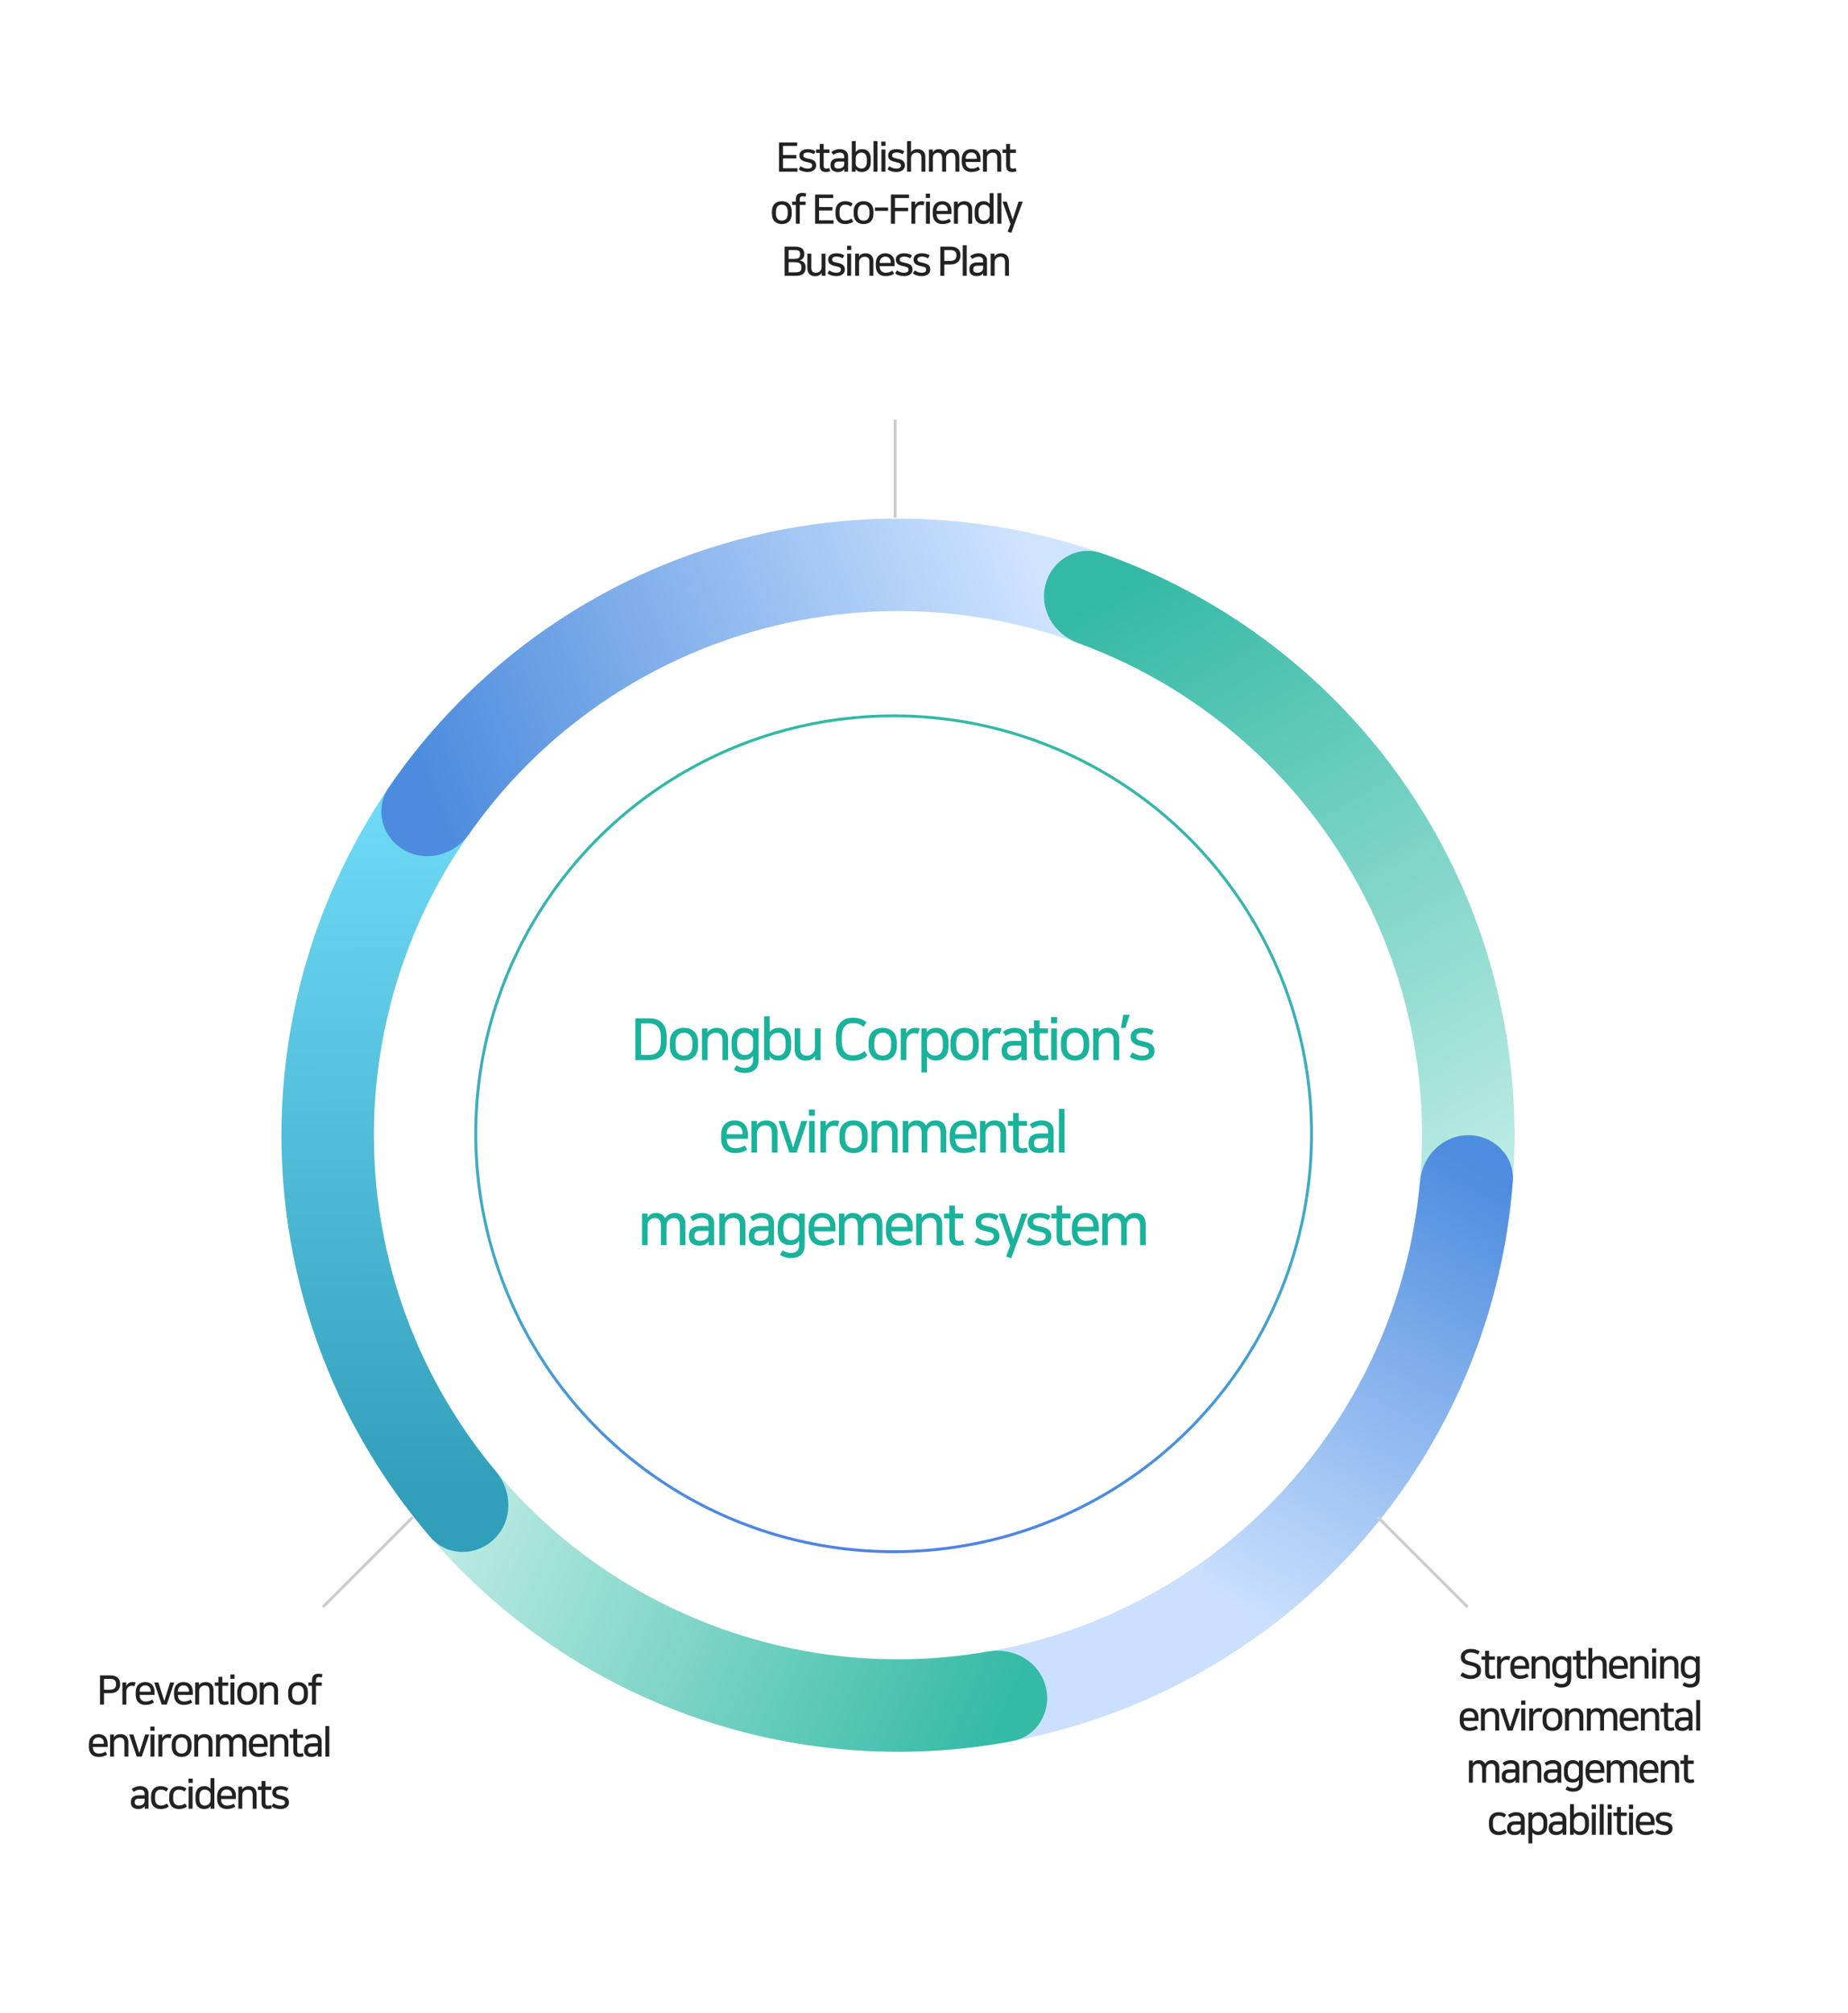 <svg width="639" height="696" viewBox="0 0 639 696" fill="none" xmlns="http://www.w3.org/2000/svg">
<path d="M507.703 392.501C516.533 392.501 523.754 399.67 523.093 408.476C521.4 431.003 516.135 453.153 507.464 474.086C496.75 499.952 481.046 523.454 461.249 543.251C441.453 563.048 417.95 578.752 392.085 589.466C371.151 598.137 349.001 603.402 326.474 605.095C317.668 605.756 310.499 598.535 310.499 589.704V589.704C310.499 580.874 317.672 573.788 326.468 573.01C344.792 571.389 362.794 566.984 379.847 559.921C401.833 550.814 421.81 537.466 438.637 520.639C455.464 503.811 468.812 483.835 477.919 461.849C484.982 444.796 489.387 426.794 491.008 408.47C491.786 399.674 498.872 392.501 507.703 392.501V392.501Z" fill="#CBE0FF"/>
<path d="M361.54 582.983C363.826 591.513 358.77 600.343 350.093 601.983C327.895 606.179 305.137 606.826 282.673 603.868C254.915 600.214 228.15 591.128 203.904 577.13C179.658 563.131 158.406 544.494 141.363 522.283C127.569 504.307 116.751 484.274 109.285 462.953C106.367 454.618 111.486 445.825 120.016 443.539V443.539C128.546 441.254 137.247 446.348 140.275 454.643C146.583 471.923 155.497 488.172 166.733 502.815C181.22 521.695 199.284 537.537 219.893 549.435C240.502 561.334 263.253 569.057 286.847 572.163C305.147 574.572 323.675 574.167 341.794 570.991C350.492 569.466 359.254 574.453 361.54 582.983V582.983Z" fill="url(#paint0_linear_171_3170)"/>
<path d="M171.056 531.944C164.812 538.188 154.637 538.225 148.878 531.53C134.146 514.404 122.207 495.019 113.536 474.085C102.822 448.22 97.307 420.497 97.307 392.5C97.307 364.503 102.822 336.78 113.536 310.915C122.207 289.981 134.146 270.596 148.878 253.47C154.637 246.775 164.812 246.812 171.056 253.056V253.056C177.301 259.301 177.239 269.382 171.569 276.153C159.759 290.256 150.144 306.1 143.08 323.152C133.973 345.138 129.286 368.703 129.286 392.5C129.286 416.297 133.973 439.862 143.08 461.848C150.144 478.9 159.759 494.744 171.569 508.847C177.239 515.618 177.301 525.699 171.056 531.944V531.944Z" fill="url(#paint1_linear_171_3170)"/>
<path d="M139.716 293.898C132.069 289.483 129.399 279.664 134.375 272.369C147.105 253.706 162.74 237.156 180.716 223.363C202.927 206.319 228.278 193.818 255.321 186.572C282.364 179.325 310.569 177.477 338.326 181.131C360.791 184.089 382.606 190.604 402.962 200.401C410.919 204.231 413.516 214.069 409.101 221.717V221.717C404.686 229.365 394.931 231.915 386.924 228.19C370.245 220.432 352.452 215.246 334.152 212.836C310.559 209.73 286.584 211.302 263.598 217.461C240.611 223.62 219.063 234.246 200.183 248.733C185.54 259.97 172.724 273.358 162.158 288.416C157.086 295.645 147.364 298.314 139.716 293.898V293.898Z" fill="url(#paint2_linear_171_3170)"/>
<path d="M361.539 202.016C363.825 193.486 372.618 188.367 380.953 191.285C402.274 198.751 422.307 209.569 440.283 223.363C462.494 240.406 481.131 261.658 495.13 285.904C509.128 310.15 518.214 336.915 521.868 364.673C524.826 387.137 524.179 409.895 519.983 432.093C518.343 440.77 509.513 445.826 500.983 443.54V443.54C492.453 441.254 487.465 432.492 488.99 423.794C492.167 405.675 492.572 387.147 490.163 368.847C487.057 345.253 479.334 322.502 467.435 301.893C455.536 281.284 439.695 263.22 420.815 248.733C406.172 237.497 389.923 228.583 372.643 222.275C364.348 219.247 359.254 210.546 361.539 202.016V202.016Z" fill="url(#paint3_linear_171_3170)"/>
<path d="M507.703 392.501C516.533 392.501 523.754 399.67 523.093 408.476C520.812 438.836 512.048 468.42 497.322 495.208C482.595 521.995 462.312 545.246 437.901 563.44C430.82 568.717 420.898 566.461 416.166 559.005V559.005C411.434 551.549 413.694 541.724 420.704 536.353C440.601 521.11 457.167 501.867 469.298 479.802C481.429 457.736 488.799 433.437 491.008 408.47C491.786 399.674 498.872 392.501 507.703 392.501V392.501Z" fill="url(#paint4_linear_171_3170)"/>
<circle cx="309" cy="392" r="144.5" fill="white" stroke="url(#paint5_linear_171_3170)"/>
<path d="M219.686 352.1V366.52H224.466C228.526 366.52 230.526 364.32 230.526 360.34V358.28C230.526 354.3 228.426 352.1 224.466 352.1H219.686ZM221.666 353.84H224.286C226.866 353.84 228.506 355.14 228.506 358.38V360.24C228.506 363.48 226.866 364.76 224.286 364.76H221.666V353.84ZM236.496 355.38C233.496 355.38 231.616 357.18 231.616 360.36V361.7C231.616 364.86 233.496 366.68 236.496 366.68C239.496 366.68 241.376 364.86 241.376 361.7V360.36C241.376 357.2 239.496 355.38 236.496 355.38ZM236.496 364.98C234.756 364.98 233.576 363.86 233.576 361.54V360.52C233.576 358.2 234.756 357.08 236.496 357.08C238.236 357.08 239.416 358.2 239.416 360.52V361.54C239.416 363.86 238.236 364.98 236.496 364.98ZM251.754 359.28C251.754 356.64 250.034 355.38 247.914 355.38C246.414 355.38 245.294 355.94 244.634 356.96H244.614V355.58H242.734V366.52H244.674V359.74C244.674 358.02 246.114 357.1 247.434 357.1C249.054 357.1 249.814 357.88 249.814 359.72V366.52H251.754V359.28ZM262.306 355.58H260.366V356.72C259.926 356.08 258.966 355.38 257.306 355.38C254.746 355.38 252.966 357.12 252.966 360.08V361.82C252.966 364.78 254.466 366.48 257.226 366.48C258.546 366.48 259.746 366.08 260.366 365.04V366.38C260.366 368.32 259.366 369.22 257.486 369.22C256.406 369.22 255.386 368.84 254.666 368.3L253.786 369.82C254.686 370.52 255.946 370.98 257.426 370.98C260.646 370.98 262.306 369.44 262.306 366.38V355.58ZM260.386 362.02C260.386 363.72 259.086 364.78 257.506 364.78C255.886 364.78 254.886 363.58 254.886 361.5V360.36C254.886 358.3 255.866 357.08 257.506 357.08C259.186 357.08 260.386 358.26 260.386 359.4V362.02ZM266.161 351.4H264.221V366.52H266.101V365.24H266.141C266.621 366.02 267.581 366.68 269.221 366.68C271.781 366.68 273.561 364.94 273.561 361.98V360.04C273.561 357.08 272.041 355.38 269.281 355.38C268.081 355.38 266.861 355.76 266.161 356.84V351.4ZM266.141 359.86C266.141 358.16 267.441 357.08 269.021 357.08C270.641 357.08 271.641 358.28 271.641 360.36V361.7C271.641 363.76 270.661 364.98 269.021 364.98C267.341 364.98 266.141 363.76 266.141 362.62V359.86ZM274.775 362.82C274.775 365.46 276.455 366.72 278.575 366.72C280.075 366.72 281.155 366.16 281.815 365.14H281.835V366.52H283.715V355.58H281.775V362.36C281.775 364.08 280.375 365 279.055 365C277.435 365 276.715 364.22 276.715 362.38V355.58H274.775V362.82ZM298.869 363.38C297.669 364.56 296.229 364.9 294.849 364.9C292.669 364.9 291.069 363.44 291.069 360.14V358.48C291.069 355.18 292.669 353.72 294.849 353.72C296.149 353.72 297.289 353.98 298.589 355.04L299.609 353.42C298.269 352.36 296.829 351.88 294.849 351.88C291.429 351.88 289.069 354.02 289.069 358.22V360.4C289.069 364.64 291.409 366.74 294.849 366.74C296.789 366.74 298.509 366.28 299.949 364.9L298.869 363.38ZM305.225 355.38C302.225 355.38 300.345 357.18 300.345 360.36V361.7C300.345 364.86 302.225 366.68 305.225 366.68C308.225 366.68 310.105 364.86 310.105 361.7V360.36C310.105 357.2 308.225 355.38 305.225 355.38ZM305.225 364.98C303.485 364.98 302.305 363.86 302.305 361.54V360.52C302.305 358.2 303.485 357.08 305.225 357.08C306.965 357.08 308.145 358.2 308.145 360.52V361.54C308.145 363.86 306.965 364.98 305.225 364.98ZM318.003 355.6C317.563 355.46 317.083 355.38 316.583 355.38C314.983 355.38 314.003 356.1 313.363 357.32H313.343V355.58H311.463V366.52H313.403V360.14C313.403 358.42 314.643 357.22 316.083 357.22C316.603 357.22 317.043 357.32 317.423 357.48L318.003 355.6ZM320.483 355.58H318.603V370.8H320.543V365.32C320.983 365.96 321.943 366.68 323.563 366.68C326.183 366.68 327.943 365 327.943 361.98V360.04C327.943 357.16 326.443 355.38 323.683 355.38C322.383 355.38 321.123 355.82 320.483 356.94V355.58ZM320.523 359.86C320.523 358.16 321.823 357.08 323.403 357.08C325.023 357.08 326.023 358.28 326.023 360.36V361.7C326.023 363.76 325.043 364.98 323.403 364.98C321.723 364.98 320.523 363.76 320.523 362.62V359.86ZM333.539 355.38C330.539 355.38 328.659 357.18 328.659 360.36V361.7C328.659 364.86 330.539 366.68 333.539 366.68C336.539 366.68 338.419 364.86 338.419 361.7V360.36C338.419 357.2 336.539 355.38 333.539 355.38ZM333.539 364.98C331.799 364.98 330.619 363.86 330.619 361.54V360.52C330.619 358.2 331.799 357.08 333.539 357.08C335.279 357.08 336.459 358.2 336.459 360.52V361.54C336.459 363.86 335.279 364.98 333.539 364.98ZM346.317 355.6C345.877 355.46 345.397 355.38 344.897 355.38C343.297 355.38 342.317 356.1 341.677 357.32H341.657V355.58H339.777V366.52H341.717V360.14C341.717 358.42 342.957 357.22 344.397 357.22C344.917 357.22 345.357 357.32 345.737 357.48L346.317 355.6ZM349.957 366.68C350.917 366.68 351.557 366.5 352.137 366.18C352.557 365.94 352.957 365.6 353.157 365.2H353.177V366.52H355.037V358.86C355.037 356.66 353.317 355.38 350.877 355.38C349.117 355.38 347.817 356.02 346.757 356.76L347.717 358.2C348.737 357.54 349.577 357.1 350.857 357.1C352.457 357.1 353.117 357.8 353.117 359.26V359.9H350.337C347.537 359.9 346.357 361.2 346.357 363.06V363.6C346.357 365.52 347.757 366.68 349.957 366.68ZM353.117 362.62C353.117 363.44 352.897 363.92 352.377 364.32C351.797 364.78 351.117 365 350.157 365C349.117 365 348.257 364.54 348.257 363.48V363.2C348.257 362.16 348.857 361.54 350.377 361.54H353.117V362.62ZM357.549 363.46C357.549 365.66 358.509 366.68 360.589 366.68C361.369 366.68 362.189 366.5 362.629 366.32L362.329 364.76C361.829 364.94 361.369 365.02 360.889 365.02C360.069 365.02 359.489 364.8 359.489 363.46V357.24H362.369V355.58H359.489V352.82H357.549V355.58H355.749V357.24H357.549V363.46ZM363.502 355.58V366.52H365.442V355.58H363.502ZM363.442 351.66V353.78H365.502V351.66H363.442ZM371.738 355.38C368.738 355.38 366.858 357.18 366.858 360.36V361.7C366.858 364.86 368.738 366.68 371.738 366.68C374.738 366.68 376.618 364.86 376.618 361.7V360.36C376.618 357.2 374.738 355.38 371.738 355.38ZM371.738 364.98C369.998 364.98 368.818 363.86 368.818 361.54V360.52C368.818 358.2 369.998 357.08 371.738 357.08C373.478 357.08 374.658 358.2 374.658 360.52V361.54C374.658 363.86 373.478 364.98 371.738 364.98ZM386.996 359.28C386.996 356.64 385.276 355.38 383.156 355.38C381.656 355.38 380.536 355.94 379.876 356.96H379.856V355.58H377.976V366.52H379.916V359.74C379.916 358.02 381.356 357.1 382.676 357.1C384.296 357.1 385.056 357.88 385.056 359.72V366.52H386.996V359.28ZM387.589 355.4H389.129L390.629 350.84H388.429L387.589 355.4ZM394.953 365C393.633 365 392.513 364.5 391.533 363.84L390.633 365.36C391.673 366.16 393.213 366.68 395.033 366.68C397.573 366.68 399.193 365.34 399.193 363.62V363.36C399.193 361.34 397.933 360.54 395.273 360.04C393.573 359.72 392.913 359.4 392.913 358.54V358.36C392.913 357.6 393.573 357.04 395.193 357.04C396.293 357.04 397.353 357.38 398.073 357.92L398.933 356.46C397.853 355.7 396.533 355.38 395.053 355.38C392.213 355.38 390.973 356.82 390.973 358.34V358.58C390.973 360.5 392.313 361.28 394.733 361.78C396.793 362.2 397.233 362.5 397.233 363.42V363.58C397.233 364.46 396.393 365 394.953 365ZM254.048 389.04C255.708 389.04 256.748 390.12 256.748 391.8V392.16H251.268V391.88C251.268 390.2 252.428 389.04 254.048 389.04ZM257.548 396.02C256.608 396.62 255.648 397 254.228 397C252.488 397 251.268 395.88 251.268 393.82V393.74H258.628V392.28C258.628 389.16 256.848 387.38 254.048 387.38C251.348 387.38 249.348 389.08 249.348 392.4V393.64C249.348 397.18 251.448 398.68 254.148 398.68C256.128 398.68 257.408 398.14 258.368 397.48L257.548 396.02ZM268.842 391.28C268.842 388.64 267.122 387.38 265.002 387.38C263.502 387.38 262.382 387.94 261.722 388.96H261.702V387.58H259.822V398.52H261.762V391.74C261.762 390.02 263.202 389.1 264.522 389.1C266.142 389.1 266.902 389.88 266.902 391.72V398.52H268.842V391.28ZM274.214 396.7L271.334 387.58H269.234L272.974 398.52H275.454L279.154 387.58H277.114L274.254 396.7H274.214ZM279.767 387.58V398.52H281.707V387.58H279.767ZM279.707 383.66V385.78H281.767V383.66H279.707ZM290.223 387.6C289.783 387.46 289.303 387.38 288.803 387.38C287.203 387.38 286.223 388.1 285.583 389.32H285.563V387.58H283.683V398.52H285.623V392.14C285.623 390.42 286.863 389.22 288.303 389.22C288.823 389.22 289.263 389.32 289.643 389.48L290.223 387.6ZM295.142 387.38C292.142 387.38 290.262 389.18 290.262 392.36V393.7C290.262 396.86 292.142 398.68 295.142 398.68C298.142 398.68 300.022 396.86 300.022 393.7V392.36C300.022 389.2 298.142 387.38 295.142 387.38ZM295.142 396.98C293.402 396.98 292.222 395.86 292.222 393.54V392.52C292.222 390.2 293.402 389.08 295.142 389.08C296.882 389.08 298.062 390.2 298.062 392.52V393.54C298.062 395.86 296.882 396.98 295.142 396.98ZM310.4 391.28C310.4 388.64 308.68 387.38 306.56 387.38C305.06 387.38 303.94 387.94 303.28 388.96H303.26V387.58H301.38V398.52H303.32V391.74C303.32 390.02 304.76 389.1 306.08 389.1C307.7 389.1 308.46 389.88 308.46 391.72V398.52H310.4V391.28ZM327.173 391.34C327.173 388.82 325.793 387.38 323.553 387.38C321.833 387.38 320.853 388.14 320.153 389.2C319.593 388.04 318.473 387.38 317.013 387.38C315.493 387.38 314.513 388.1 314.093 389.06H314.073V387.58H312.153V398.52H314.093V391.6C314.093 389.88 315.433 389.14 316.633 389.14C318.013 389.14 318.693 390.06 318.693 391.96V398.52H320.633V391.7C320.633 389.92 321.953 389.14 323.173 389.14C324.553 389.14 325.233 390.06 325.233 391.96V398.52H327.173V391.34ZM333.081 389.04C334.741 389.04 335.781 390.12 335.781 391.8V392.16H330.301V391.88C330.301 390.2 331.461 389.04 333.081 389.04ZM336.581 396.02C335.641 396.62 334.681 397 333.261 397C331.521 397 330.301 395.88 330.301 393.82V393.74H337.661V392.28C337.661 389.16 335.881 387.38 333.081 387.38C330.381 387.38 328.381 389.08 328.381 392.4V393.64C328.381 397.18 330.481 398.68 333.181 398.68C335.161 398.68 336.441 398.14 337.401 397.48L336.581 396.02ZM347.875 391.28C347.875 388.64 346.155 387.38 344.035 387.38C342.535 387.38 341.415 387.94 340.755 388.96H340.735V387.58H338.855V398.52H340.795V391.74C340.795 390.02 342.235 389.1 343.555 389.1C345.175 389.1 345.935 389.88 345.935 391.72V398.52H347.875V391.28ZM350.307 395.46C350.307 397.66 351.267 398.68 353.347 398.68C354.127 398.68 354.947 398.5 355.387 398.32L355.087 396.76C354.587 396.94 354.127 397.02 353.647 397.02C352.827 397.02 352.247 396.8 352.247 395.46V389.24H355.127V387.58H352.247V384.82H350.307V387.58H348.507V389.24H350.307V395.46ZM359.241 398.68C360.201 398.68 360.841 398.5 361.421 398.18C361.841 397.94 362.241 397.6 362.441 397.2H362.461V398.52H364.321V390.86C364.321 388.66 362.601 387.38 360.161 387.38C358.401 387.38 357.101 388.02 356.041 388.76L357.001 390.2C358.021 389.54 358.861 389.1 360.141 389.1C361.741 389.1 362.401 389.8 362.401 391.26V391.9H359.621C356.821 391.9 355.641 393.2 355.641 395.06V395.6C355.641 397.52 357.041 398.68 359.241 398.68ZM362.401 394.62C362.401 395.44 362.181 395.92 361.661 396.32C361.081 396.78 360.401 397 359.441 397C358.401 397 357.541 396.54 357.541 395.48V395.2C357.541 394.16 358.141 393.54 359.661 393.54H362.401V394.62ZM366.153 383.4V398.52H368.093V383.4H366.153ZM237.016 423.34C237.016 420.82 235.636 419.38 233.396 419.38C231.676 419.38 230.696 420.14 229.996 421.2C229.436 420.04 228.316 419.38 226.856 419.38C225.336 419.38 224.356 420.1 223.936 421.06H223.916V419.58H221.996V430.52H223.936V423.6C223.936 421.88 225.276 421.14 226.476 421.14C227.856 421.14 228.536 422.06 228.536 423.96V430.52H230.476V423.7C230.476 421.92 231.796 421.14 233.016 421.14C234.396 421.14 235.076 422.06 235.076 423.96V430.52H237.016V423.34ZM241.824 430.68C242.784 430.68 243.424 430.5 244.004 430.18C244.424 429.94 244.824 429.6 245.024 429.2H245.044V430.52H246.904V422.86C246.904 420.66 245.184 419.38 242.744 419.38C240.984 419.38 239.684 420.02 238.624 420.76L239.584 422.2C240.604 421.54 241.444 421.1 242.724 421.1C244.324 421.1 244.984 421.8 244.984 423.26V423.9H242.204C239.404 423.9 238.224 425.2 238.224 427.06V427.6C238.224 429.52 239.624 430.68 241.824 430.68ZM244.984 426.62C244.984 427.44 244.764 427.92 244.244 428.32C243.664 428.78 242.984 429 242.024 429C240.984 429 240.124 428.54 240.124 427.48V427.2C240.124 426.16 240.724 425.54 242.244 425.54H244.984V426.62ZM257.757 423.28C257.757 420.64 256.037 419.38 253.917 419.38C252.417 419.38 251.297 419.94 250.637 420.96H250.617V419.58H248.737V430.52H250.677V423.74C250.677 422.02 252.117 421.1 253.437 421.1C255.057 421.1 255.817 421.88 255.817 423.72V430.52H257.757V423.28ZM262.549 430.68C263.509 430.68 264.149 430.5 264.729 430.18C265.149 429.94 265.549 429.6 265.749 429.2H265.769V430.52H267.629V422.86C267.629 420.66 265.909 419.38 263.469 419.38C261.709 419.38 260.409 420.02 259.349 420.76L260.309 422.2C261.329 421.54 262.169 421.1 263.449 421.1C265.049 421.1 265.709 421.8 265.709 423.26V423.9H262.929C260.129 423.9 258.949 425.2 258.949 427.06V427.6C258.949 429.52 260.349 430.68 262.549 430.68ZM265.709 426.62C265.709 427.44 265.489 427.92 264.969 428.32C264.389 428.78 263.709 429 262.749 429C261.709 429 260.849 428.54 260.849 427.48V427.2C260.849 426.16 261.449 425.54 262.969 425.54H265.709V426.62ZM278.262 419.58H276.322V420.72C275.882 420.08 274.922 419.38 273.262 419.38C270.702 419.38 268.922 421.12 268.922 424.08V425.82C268.922 428.78 270.422 430.48 273.182 430.48C274.502 430.48 275.702 430.08 276.322 429.04V430.38C276.322 432.32 275.322 433.22 273.442 433.22C272.362 433.22 271.342 432.84 270.622 432.3L269.742 433.82C270.642 434.52 271.902 434.98 273.382 434.98C276.602 434.98 278.262 433.44 278.262 430.38V419.58ZM276.342 426.02C276.342 427.72 275.042 428.78 273.462 428.78C271.842 428.78 270.842 427.58 270.842 425.5V424.36C270.842 422.3 271.822 421.08 273.462 421.08C275.142 421.08 276.342 422.26 276.342 423.4V426.02ZM284.316 421.04C285.976 421.04 287.016 422.12 287.016 423.8V424.16H281.536V423.88C281.536 422.2 282.696 421.04 284.316 421.04ZM287.816 428.02C286.876 428.62 285.916 429 284.496 429C282.756 429 281.536 427.88 281.536 425.82V425.74H288.896V424.28C288.896 421.16 287.116 419.38 284.316 419.38C281.616 419.38 279.616 421.08 279.616 424.4V425.64C279.616 429.18 281.716 430.68 284.416 430.68C286.396 430.68 287.676 430.14 288.636 429.48L287.816 428.02ZM305.109 423.34C305.109 420.82 303.729 419.38 301.489 419.38C299.769 419.38 298.789 420.14 298.089 421.2C297.529 420.04 296.409 419.38 294.949 419.38C293.429 419.38 292.449 420.1 292.029 421.06H292.009V419.58H290.089V430.52H292.029V423.6C292.029 421.88 293.369 421.14 294.569 421.14C295.949 421.14 296.629 422.06 296.629 423.96V430.52H298.569V423.7C298.569 421.92 299.889 421.14 301.109 421.14C302.489 421.14 303.169 422.06 303.169 423.96V430.52H305.109V423.34ZM311.017 421.04C312.677 421.04 313.717 422.12 313.717 423.8V424.16H308.237V423.88C308.237 422.2 309.397 421.04 311.017 421.04ZM314.517 428.02C313.577 428.62 312.617 429 311.197 429C309.457 429 308.237 427.88 308.237 425.82V425.74H315.597V424.28C315.597 421.16 313.817 419.38 311.017 419.38C308.317 419.38 306.317 421.08 306.317 424.4V425.64C306.317 429.18 308.417 430.68 311.117 430.68C313.097 430.68 314.377 430.14 315.337 429.48L314.517 428.02ZM325.81 423.28C325.81 420.64 324.09 419.38 321.97 419.38C320.47 419.38 319.35 419.94 318.69 420.96H318.67V419.58H316.79V430.52H318.73V423.74C318.73 422.02 320.17 421.1 321.49 421.1C323.11 421.1 323.87 421.88 323.87 423.72V430.52H325.81V423.28ZM328.243 427.46C328.243 429.66 329.203 430.68 331.283 430.68C332.063 430.68 332.883 430.5 333.323 430.32L333.023 428.76C332.523 428.94 332.063 429.02 331.583 429.02C330.763 429.02 330.183 428.8 330.183 427.46V421.24H333.063V419.58H330.183V416.82H328.243V419.58H326.443V421.24H328.243V427.46ZM341.337 429C340.017 429 338.897 428.5 337.917 427.84L337.017 429.36C338.057 430.16 339.597 430.68 341.417 430.68C343.957 430.68 345.577 429.34 345.577 427.62V427.36C345.577 425.34 344.317 424.54 341.657 424.04C339.957 423.72 339.297 423.4 339.297 422.54V422.36C339.297 421.6 339.957 421.04 341.577 421.04C342.677 421.04 343.737 421.38 344.457 421.92L345.317 420.46C344.237 419.7 342.917 419.38 341.437 419.38C338.597 419.38 337.357 420.82 337.357 422.34V422.58C337.357 424.5 338.697 425.28 341.117 425.78C343.177 426.2 343.617 426.5 343.617 427.42V427.58C343.617 428.46 342.777 429 341.337 429ZM350.337 428.32L347.437 419.58H345.337L349.317 430.68L347.897 434.42L349.657 435.04L355.337 419.58H353.297L350.417 428.32H350.337ZM359.288 429C357.968 429 356.848 428.5 355.868 427.84L354.968 429.36C356.008 430.16 357.548 430.68 359.368 430.68C361.908 430.68 363.528 429.34 363.528 427.62V427.36C363.528 425.34 362.268 424.54 359.608 424.04C357.908 423.72 357.248 423.4 357.248 422.54V422.36C357.248 421.6 357.908 421.04 359.528 421.04C360.628 421.04 361.688 421.38 362.408 421.92L363.268 420.46C362.188 419.7 360.868 419.38 359.388 419.38C356.548 419.38 355.308 420.82 355.308 422.34V422.58C355.308 424.5 356.648 425.28 359.068 425.78C361.128 426.2 361.568 426.5 361.568 427.42V427.58C361.568 428.46 360.728 429 359.288 429ZM365.329 427.46C365.329 429.66 366.289 430.68 368.369 430.68C369.149 430.68 369.969 430.5 370.409 430.32L370.109 428.76C369.609 428.94 369.149 429.02 368.669 429.02C367.849 429.02 367.269 428.8 367.269 427.46V421.24H370.149V419.58H367.269V416.82H365.329V419.58H363.529V421.24H365.329V427.46ZM375.363 421.04C377.023 421.04 378.063 422.12 378.063 423.8V424.16H372.583V423.88C372.583 422.2 373.743 421.04 375.363 421.04ZM378.863 428.02C377.923 428.62 376.963 429 375.543 429C373.803 429 372.583 427.88 372.583 425.82V425.74H379.943V424.28C379.943 421.16 378.163 419.38 375.363 419.38C372.663 419.38 370.663 421.08 370.663 424.4V425.64C370.663 429.18 372.763 430.68 375.463 430.68C377.443 430.68 378.723 430.14 379.683 429.48L378.863 428.02ZM396.156 423.34C396.156 420.82 394.776 419.38 392.536 419.38C390.816 419.38 389.836 420.14 389.136 421.2C388.576 420.04 387.456 419.38 385.996 419.38C384.476 419.38 383.496 420.1 383.076 421.06H383.056V419.58H381.136V430.52H383.076V423.6C383.076 421.88 384.416 421.14 385.616 421.14C386.996 421.14 387.676 422.06 387.676 423.96V430.52H389.616V423.7C389.616 421.92 390.936 421.14 392.156 421.14C393.536 421.14 394.216 422.06 394.216 423.96V430.52H396.156V423.34Z" fill="#19B29B"/>
<path d="M309 179H310V135H309V179Z" fill="#CCCCCC"/>
<g filter="url(#filter0_d_171_3170)">
<circle cx="310" cy="73" r="63" fill="white"/>
</g>
<path d="M269.369 49.27V59.364H275.753V58.174H270.755V54.786H275.361V53.596H270.755V50.46H275.655V49.27H269.369ZM279.22 58.3C278.296 58.3 277.512 57.95 276.826 57.488L276.196 58.552C276.924 59.112 278.002 59.476 279.276 59.476C281.054 59.476 282.188 58.538 282.188 57.334V57.152C282.188 55.738 281.306 55.178 279.444 54.828C278.254 54.604 277.792 54.38 277.792 53.778V53.652C277.792 53.12 278.254 52.728 279.388 52.728C280.158 52.728 280.9 52.966 281.404 53.344L282.006 52.322C281.25 51.79 280.326 51.566 279.29 51.566C277.302 51.566 276.434 52.574 276.434 53.638V53.806C276.434 55.15 277.372 55.696 279.066 56.046C280.508 56.34 280.816 56.55 280.816 57.194V57.306C280.816 57.922 280.228 58.3 279.22 58.3ZM283.449 57.222C283.449 58.762 284.121 59.476 285.577 59.476C286.123 59.476 286.697 59.35 287.005 59.224L286.795 58.132C286.445 58.258 286.123 58.314 285.787 58.314C285.213 58.314 284.807 58.16 284.807 57.222V52.868H286.823V51.706H284.807V49.774H283.449V51.706H282.189V52.868H283.449V57.222ZM289.702 59.476C290.374 59.476 290.822 59.35 291.228 59.126C291.522 58.958 291.802 58.72 291.942 58.44H291.956V59.364H293.258V54.002C293.258 52.462 292.054 51.566 290.346 51.566C289.114 51.566 288.204 52.014 287.462 52.532L288.134 53.54C288.848 53.078 289.436 52.77 290.332 52.77C291.452 52.77 291.914 53.26 291.914 54.282V54.73H289.968C288.008 54.73 287.182 55.64 287.182 56.942V57.32C287.182 58.664 288.162 59.476 289.702 59.476ZM291.914 56.634C291.914 57.208 291.76 57.544 291.396 57.824C290.99 58.146 290.514 58.3 289.842 58.3C289.114 58.3 288.512 57.978 288.512 57.236V57.04C288.512 56.312 288.932 55.878 289.996 55.878H291.914V56.634ZM295.899 48.78H294.541V59.364H295.857V58.468H295.885C296.221 59.014 296.893 59.476 298.041 59.476C299.833 59.476 301.079 58.258 301.079 56.186V54.828C301.079 52.756 300.015 51.566 298.083 51.566C297.243 51.566 296.389 51.832 295.899 52.588V48.78ZM295.885 54.702C295.885 53.512 296.795 52.756 297.901 52.756C299.035 52.756 299.735 53.596 299.735 55.052V55.99C299.735 57.432 299.049 58.286 297.901 58.286C296.725 58.286 295.885 57.432 295.885 56.634V54.702ZM302.04 48.78V59.364H303.398V48.78H302.04ZM304.783 51.706V59.364H306.141V51.706H304.783ZM304.741 48.962V50.446H306.183V48.962H304.741ZM309.904 58.3C308.98 58.3 308.196 57.95 307.51 57.488L306.88 58.552C307.608 59.112 308.686 59.476 309.96 59.476C311.738 59.476 312.872 58.538 312.872 57.334V57.152C312.872 55.738 311.99 55.178 310.128 54.828C308.938 54.604 308.476 54.38 308.476 53.778V53.652C308.476 53.12 308.938 52.728 310.072 52.728C310.842 52.728 311.584 52.966 312.088 53.344L312.69 52.322C311.934 51.79 311.01 51.566 309.974 51.566C307.986 51.566 307.118 52.574 307.118 53.638V53.806C307.118 55.15 308.056 55.696 309.75 56.046C311.192 56.34 311.5 56.55 311.5 57.194V57.306C311.5 57.922 310.912 58.3 309.904 58.3ZM319.971 54.296C319.971 52.448 318.767 51.566 317.283 51.566C316.247 51.566 315.477 51.944 315.015 52.63V48.78H313.657V59.364H315.015V54.618C315.015 53.414 316.023 52.77 316.947 52.77C318.081 52.77 318.613 53.316 318.613 54.604V59.364H319.971V54.296ZM331.712 54.338C331.712 52.574 330.746 51.566 329.178 51.566C327.974 51.566 327.288 52.098 326.798 52.84C326.406 52.028 325.622 51.566 324.6 51.566C323.536 51.566 322.85 52.07 322.556 52.742H322.542V51.706H321.198V59.364H322.556V54.52C322.556 53.316 323.494 52.798 324.334 52.798C325.3 52.798 325.776 53.442 325.776 54.772V59.364H327.134V54.59C327.134 53.344 328.058 52.798 328.912 52.798C329.878 52.798 330.354 53.442 330.354 54.772V59.364H331.712V54.338ZM335.848 52.728C337.01 52.728 337.738 53.484 337.738 54.66V54.912H333.902V54.716C333.902 53.54 334.714 52.728 335.848 52.728ZM338.298 57.614C337.64 58.034 336.968 58.3 335.974 58.3C334.756 58.3 333.902 57.516 333.902 56.074V56.018H339.054V54.996C339.054 52.812 337.808 51.566 335.848 51.566C333.958 51.566 332.558 52.756 332.558 55.08V55.948C332.558 58.426 334.028 59.476 335.918 59.476C337.304 59.476 338.2 59.098 338.872 58.636L338.298 57.614ZM346.203 54.296C346.203 52.448 344.999 51.566 343.515 51.566C342.465 51.566 341.681 51.958 341.219 52.672H341.205V51.706H339.889V59.364H341.247V54.618C341.247 53.414 342.255 52.77 343.179 52.77C344.313 52.77 344.845 53.316 344.845 54.604V59.364H346.203V54.296ZM347.906 57.222C347.906 58.762 348.578 59.476 350.034 59.476C350.58 59.476 351.154 59.35 351.462 59.224L351.252 58.132C350.902 58.258 350.58 58.314 350.244 58.314C349.67 58.314 349.264 58.16 349.264 57.222V52.868H351.28V51.706H349.264V49.774H347.906V51.706H346.646V52.868H347.906V57.222ZM270.34 69.566C268.24 69.566 266.924 70.826 266.924 73.052V73.99C266.924 76.202 268.24 77.476 270.34 77.476C272.44 77.476 273.756 76.202 273.756 73.99V73.052C273.756 70.84 272.44 69.566 270.34 69.566ZM270.34 76.286C269.122 76.286 268.296 75.502 268.296 73.878V73.164C268.296 71.54 269.122 70.756 270.34 70.756C271.558 70.756 272.384 71.54 272.384 73.164V73.878C272.384 75.502 271.558 76.286 270.34 76.286ZM275.182 77.364H276.54V70.868H278.556V69.706H276.54V69.006C276.54 68.012 277.016 67.858 277.534 67.858C277.87 67.858 278.22 67.9 278.57 67.998L278.78 66.892C278.472 66.78 277.898 66.696 277.408 66.696C275.952 66.696 275.182 67.41 275.182 68.95V69.706H273.922V70.868H275.182V77.364ZM281.832 67.27V77.364H288.216V76.174H283.218V72.786H287.824V71.596H283.218V68.46H288.118V67.27H281.832ZM292.215 69.566C290.213 69.566 288.911 70.812 288.911 73.01V73.976C288.911 76.174 290.115 77.476 292.229 77.476C293.629 77.476 294.525 77.042 295.057 76.594L294.399 75.558C293.853 75.964 293.251 76.258 292.243 76.258C291.235 76.258 290.283 75.614 290.283 73.962V72.996C290.283 71.428 291.207 70.77 292.215 70.77C292.957 70.77 293.503 70.91 294.217 71.428L294.861 70.406C294.231 69.93 293.475 69.566 292.215 69.566ZM298.61 69.566C296.51 69.566 295.194 70.826 295.194 73.052V73.99C295.194 76.202 296.51 77.476 298.61 77.476C300.71 77.476 302.026 76.202 302.026 73.99V73.052C302.026 70.84 300.71 69.566 298.61 69.566ZM298.61 76.286C297.392 76.286 296.566 75.502 296.566 73.878V73.164C296.566 71.54 297.392 70.756 298.61 70.756C299.828 70.756 300.654 71.54 300.654 73.164V73.878C300.654 75.502 299.828 76.286 298.61 76.286ZM302.529 72.912H307.093V71.736H302.529V72.912ZM308.072 67.27V77.364H309.458V73.024H314.022V71.834H309.458V68.46H314.316V67.27H308.072ZM319.711 69.72C319.403 69.622 319.067 69.566 318.717 69.566C317.597 69.566 316.911 70.07 316.463 70.924H316.449V69.706H315.133V77.364H316.491V72.898C316.491 71.694 317.359 70.854 318.367 70.854C318.731 70.854 319.039 70.924 319.305 71.036L319.711 69.72ZM320.173 69.706V77.364H321.531V69.706H320.173ZM320.131 66.962V68.446H321.573V66.962H320.131ZM325.812 70.728C326.974 70.728 327.702 71.484 327.702 72.66V72.912H323.866V72.716C323.866 71.54 324.678 70.728 325.812 70.728ZM328.262 75.614C327.604 76.034 326.932 76.3 325.938 76.3C324.72 76.3 323.866 75.516 323.866 74.074V74.018H329.018V72.996C329.018 70.812 327.772 69.566 325.812 69.566C323.922 69.566 322.522 70.756 322.522 73.08V73.948C322.522 76.426 323.992 77.476 325.882 77.476C327.268 77.476 328.164 77.098 328.836 76.636L328.262 75.614ZM336.167 72.296C336.167 70.448 334.963 69.566 333.479 69.566C332.429 69.566 331.645 69.958 331.183 70.672H331.169V69.706H329.853V77.364H331.211V72.618C331.211 71.414 332.219 70.77 333.143 70.77C334.277 70.77 334.809 71.316 334.809 72.604V77.364H336.167V72.296ZM342.252 76.412V77.364H343.554V66.78H342.196V70.504C341.888 70.056 341.216 69.566 340.054 69.566C338.262 69.566 337.016 70.784 337.016 72.856V74.214C337.016 76.286 338.066 77.476 339.998 77.476C340.95 77.476 341.804 77.182 342.224 76.412H342.252ZM342.21 74.354C342.21 75.544 341.3 76.286 340.194 76.286C339.06 76.286 338.36 75.446 338.36 73.99V73.052C338.36 71.61 339.046 70.756 340.194 70.756C341.37 70.756 342.21 71.582 342.21 72.38V74.354ZM344.894 66.78V77.364H346.252V66.78H344.894ZM350.143 75.824L348.113 69.706H346.643L349.429 77.476L348.435 80.094L349.667 80.528L353.643 69.706H352.215L350.199 75.824H350.143ZM271.296 95.364H275.314C277.498 95.364 278.548 94.356 278.548 92.704V92.354C278.548 90.954 277.694 90.226 276.462 90.044C277.666 89.75 278.086 88.91 278.086 88.028V87.734C278.086 86.082 277.022 85.27 274.88 85.27H271.296V95.364ZM272.682 90.66H274.488C276.504 90.66 277.12 91.136 277.12 92.368V92.676C277.12 93.866 276.378 94.16 274.796 94.16H272.682V90.66ZM274.376 86.46C275.958 86.46 276.672 86.572 276.672 87.762V88.014C276.672 89.274 275.874 89.526 274.474 89.526H272.682V86.46H274.376ZM279.175 92.774C279.175 94.622 280.351 95.504 281.835 95.504C282.885 95.504 283.641 95.112 284.103 94.398H284.117V95.364H285.433V87.706H284.075V92.452C284.075 93.656 283.095 94.3 282.171 94.3C281.037 94.3 280.533 93.754 280.533 92.466V87.706H279.175V92.774ZM289.153 94.3C288.229 94.3 287.445 93.95 286.759 93.488L286.129 94.552C286.857 95.112 287.935 95.476 289.209 95.476C290.987 95.476 292.121 94.538 292.121 93.334V93.152C292.121 91.738 291.239 91.178 289.377 90.828C288.187 90.604 287.725 90.38 287.725 89.778V89.652C287.725 89.12 288.187 88.728 289.321 88.728C290.091 88.728 290.833 88.966 291.337 89.344L291.939 88.322C291.183 87.79 290.259 87.566 289.223 87.566C287.235 87.566 286.367 88.574 286.367 89.638V89.806C286.367 91.15 287.305 91.696 288.999 92.046C290.441 92.34 290.749 92.55 290.749 93.194V93.306C290.749 93.922 290.161 94.3 289.153 94.3ZM292.948 87.706V95.364H294.306V87.706H292.948ZM292.906 84.962V86.446H294.348V84.962H292.906ZM302.003 90.296C302.003 88.448 300.799 87.566 299.315 87.566C298.265 87.566 297.481 87.958 297.019 88.672H297.005V87.706H295.689V95.364H297.047V90.618C297.047 89.414 298.055 88.77 298.979 88.77C300.113 88.77 300.645 89.316 300.645 90.604V95.364H302.003V90.296ZM306.128 88.728C307.29 88.728 308.018 89.484 308.018 90.66V90.912H304.182V90.716C304.182 89.54 304.994 88.728 306.128 88.728ZM308.578 93.614C307.92 94.034 307.248 94.3 306.254 94.3C305.036 94.3 304.182 93.516 304.182 92.074V92.018H309.334V90.996C309.334 88.812 308.088 87.566 306.128 87.566C304.238 87.566 302.838 88.756 302.838 91.08V91.948C302.838 94.426 304.308 95.476 306.198 95.476C307.584 95.476 308.48 95.098 309.152 94.636L308.578 93.614ZM312.549 94.3C311.625 94.3 310.841 93.95 310.155 93.488L309.525 94.552C310.253 95.112 311.331 95.476 312.605 95.476C314.383 95.476 315.517 94.538 315.517 93.334V93.152C315.517 91.738 314.635 91.178 312.773 90.828C311.583 90.604 311.121 90.38 311.121 89.778V89.652C311.121 89.12 311.583 88.728 312.717 88.728C313.487 88.728 314.229 88.966 314.733 89.344L315.335 88.322C314.579 87.79 313.655 87.566 312.619 87.566C310.631 87.566 309.763 88.574 309.763 89.638V89.806C309.763 91.15 310.701 91.696 312.395 92.046C313.837 92.34 314.145 92.55 314.145 93.194V93.306C314.145 93.922 313.557 94.3 312.549 94.3ZM318.682 94.3C317.758 94.3 316.974 93.95 316.288 93.488L315.658 94.552C316.386 95.112 317.464 95.476 318.738 95.476C320.516 95.476 321.65 94.538 321.65 93.334V93.152C321.65 91.738 320.768 91.178 318.906 90.828C317.716 90.604 317.254 90.38 317.254 89.778V89.652C317.254 89.12 317.716 88.728 318.85 88.728C319.62 88.728 320.362 88.966 320.866 89.344L321.468 88.322C320.712 87.79 319.788 87.566 318.752 87.566C316.764 87.566 315.896 88.574 315.896 89.638V89.806C315.896 91.15 316.834 91.696 318.528 92.046C319.97 92.34 320.278 92.55 320.278 93.194V93.306C320.278 93.922 319.69 94.3 318.682 94.3ZM325.15 95.364H326.536V91.43H328.762C330.96 91.43 332.108 90.086 332.108 88.448V88.154C332.108 86.502 331.044 85.27 328.762 85.27H325.15V95.364ZM328.678 86.474C329.98 86.474 330.708 87.02 330.708 88.168V88.42C330.708 89.638 329.98 90.226 328.524 90.226H326.536V86.474H328.678ZM332.895 84.78V95.364H334.253V84.78H332.895ZM337.724 95.476C338.396 95.476 338.844 95.35 339.25 95.126C339.544 94.958 339.824 94.72 339.964 94.44H339.978V95.364H341.28V90.002C341.28 88.462 340.076 87.566 338.368 87.566C337.136 87.566 336.226 88.014 335.484 88.532L336.156 89.54C336.87 89.078 337.458 88.77 338.354 88.77C339.474 88.77 339.936 89.26 339.936 90.282V90.73H337.99C336.03 90.73 335.204 91.64 335.204 92.942V93.32C335.204 94.664 336.184 95.476 337.724 95.476ZM339.936 92.634C339.936 93.208 339.782 93.544 339.418 93.824C339.012 94.146 338.536 94.3 337.864 94.3C337.136 94.3 336.534 93.978 336.534 93.236V93.04C336.534 92.312 336.954 91.878 338.018 91.878H339.936V92.634ZM348.877 90.296C348.877 88.448 347.673 87.566 346.189 87.566C345.139 87.566 344.355 87.958 343.893 88.672H343.879V87.706H342.563V95.364H343.921V90.618C343.921 89.414 344.929 88.77 345.853 88.77C346.987 88.77 347.519 89.316 347.519 90.604V95.364H348.877V90.296Z" fill="#222222"/>
<path d="M111.293 555.293L112 556L143.113 524.887L142.406 524.18L111.293 555.293Z" fill="#CCCCCC"/>
<g filter="url(#filter1_d_171_3170)">
<circle cx="73" cy="603" r="63" fill="white"/>
</g>
<path d="M34.576 589.364H35.962V585.43H38.188C40.386 585.43 41.534 584.086 41.534 582.448V582.154C41.534 580.502 40.47 579.27 38.188 579.27H34.576V589.364ZM38.104 580.474C39.406 580.474 40.134 581.02 40.134 582.168V582.42C40.134 583.638 39.406 584.226 37.95 584.226H35.962V580.474H38.104ZM46.898 581.72C46.59 581.622 46.254 581.566 45.904 581.566C44.784 581.566 44.098 582.07 43.65 582.924H43.636V581.706H42.32V589.364H43.678V584.898C43.678 583.694 44.546 582.854 45.554 582.854C45.918 582.854 46.226 582.924 46.492 583.036L46.898 581.72ZM50.216 582.728C51.378 582.728 52.106 583.484 52.106 584.66V584.912H48.27V584.716C48.27 583.54 49.082 582.728 50.216 582.728ZM52.666 587.614C52.008 588.034 51.336 588.3 50.342 588.3C49.124 588.3 48.27 587.516 48.27 586.074V586.018H53.422V584.996C53.422 582.812 52.176 581.566 50.216 581.566C48.326 581.566 46.926 582.756 46.926 585.08V585.948C46.926 588.426 48.396 589.476 50.286 589.476C51.672 589.476 52.568 589.098 53.24 588.636L52.666 587.614ZM56.791 588.09L54.776 581.706H53.306L55.923 589.364H57.66L60.249 581.706H58.822L56.819 588.09H56.791ZM63.466 582.728C64.628 582.728 65.356 583.484 65.356 584.66V584.912H61.52V584.716C61.52 583.54 62.332 582.728 63.466 582.728ZM65.916 587.614C65.258 588.034 64.586 588.3 63.592 588.3C62.374 588.3 61.52 587.516 61.52 586.074V586.018H66.672V584.996C66.672 582.812 65.426 581.566 63.466 581.566C61.576 581.566 60.176 582.756 60.176 585.08V585.948C60.176 588.426 61.646 589.476 63.536 589.476C64.922 589.476 65.818 589.098 66.49 588.636L65.916 587.614ZM73.821 584.296C73.821 582.448 72.617 581.566 71.133 581.566C70.083 581.566 69.299 581.958 68.837 582.672H68.823V581.706H67.507V589.364H68.865V584.618C68.865 583.414 69.873 582.77 70.797 582.77C71.931 582.77 72.463 583.316 72.463 584.604V589.364H73.821V584.296ZM75.524 587.222C75.524 588.762 76.196 589.476 77.652 589.476C78.198 589.476 78.772 589.35 79.08 589.224L78.87 588.132C78.52 588.258 78.198 588.314 77.862 588.314C77.288 588.314 76.882 588.16 76.882 587.222V582.868H78.898V581.706H76.882V579.774H75.524V581.706H74.264V582.868H75.524V587.222ZM79.692 581.706V589.364H81.049V581.706H79.692ZM79.65 578.962V580.446H81.091V578.962H79.65ZM85.457 581.566C83.356 581.566 82.04 582.826 82.04 585.052V585.99C82.04 588.202 83.356 589.476 85.457 589.476C87.556 589.476 88.873 588.202 88.873 585.99V585.052C88.873 582.84 87.556 581.566 85.457 581.566ZM85.457 588.286C84.239 588.286 83.412 587.502 83.412 585.878V585.164C83.412 583.54 84.239 582.756 85.457 582.756C86.674 582.756 87.501 583.54 87.501 585.164V585.878C87.501 587.502 86.674 588.286 85.457 588.286ZM96.137 584.296C96.137 582.448 94.933 581.566 93.449 581.566C92.399 581.566 91.615 581.958 91.153 582.672H91.139V581.706H89.823V589.364H91.181V584.618C91.181 583.414 92.189 582.77 93.113 582.77C94.247 582.77 94.779 583.316 94.779 584.604V589.364H96.137V584.296ZM103.048 581.566C100.948 581.566 99.632 582.826 99.632 585.052V585.99C99.632 588.202 100.948 589.476 103.048 589.476C105.148 589.476 106.464 588.202 106.464 585.99V585.052C106.464 582.84 105.148 581.566 103.048 581.566ZM103.048 588.286C101.83 588.286 101.004 587.502 101.004 585.878V585.164C101.004 583.54 101.83 582.756 103.048 582.756C104.266 582.756 105.092 583.54 105.092 585.164V585.878C105.092 587.502 104.266 588.286 103.048 588.286ZM107.89 589.364H109.248V582.868H111.264V581.706H109.248V581.006C109.248 580.012 109.724 579.858 110.242 579.858C110.578 579.858 110.928 579.9 111.278 579.998L111.488 578.892C111.18 578.78 110.606 578.696 110.116 578.696C108.66 578.696 107.89 579.41 107.89 580.95V581.706H106.63V582.868H107.89V589.364ZM34.034 600.728C35.196 600.728 35.924 601.484 35.924 602.66V602.912H32.088V602.716C32.088 601.54 32.9 600.728 34.034 600.728ZM36.484 605.614C35.826 606.034 35.154 606.3 34.16 606.3C32.942 606.3 32.088 605.516 32.088 604.074V604.018H37.24V602.996C37.24 600.812 35.994 599.566 34.034 599.566C32.144 599.566 30.744 600.756 30.744 603.08V603.948C30.744 606.426 32.214 607.476 34.104 607.476C35.49 607.476 36.386 607.098 37.058 606.636L36.484 605.614ZM44.389 602.296C44.389 600.448 43.185 599.566 41.701 599.566C40.651 599.566 39.867 599.958 39.405 600.672H39.391V599.706H38.075V607.364H39.433V602.618C39.433 601.414 40.441 600.77 41.365 600.77C42.499 600.77 43.031 601.316 43.031 602.604V607.364H44.389V602.296ZM48.15 606.09L46.134 599.706H44.664L47.282 607.364H49.018L51.608 599.706H50.18L48.178 606.09H48.15ZM52.037 599.706V607.364H53.395V599.706H52.037ZM51.995 596.962V598.446H53.437V596.962H51.995ZM59.356 599.72C59.048 599.622 58.712 599.566 58.362 599.566C57.242 599.566 56.556 600.07 56.108 600.924H56.094V599.706H54.778V607.364H56.136V602.898C56.136 601.694 57.004 600.854 58.012 600.854C58.376 600.854 58.684 600.924 58.95 601.036L59.356 599.72ZM62.8 599.566C60.7 599.566 59.384 600.826 59.384 603.052V603.99C59.384 606.202 60.7 607.476 62.8 607.476C64.9 607.476 66.216 606.202 66.216 603.99V603.052C66.216 600.84 64.9 599.566 62.8 599.566ZM62.8 606.286C61.582 606.286 60.756 605.502 60.756 603.878V603.164C60.756 601.54 61.582 600.756 62.8 600.756C64.018 600.756 64.844 601.54 64.844 603.164V603.878C64.844 605.502 64.018 606.286 62.8 606.286ZM73.48 602.296C73.48 600.448 72.276 599.566 70.792 599.566C69.742 599.566 68.958 599.958 68.496 600.672H68.482V599.706H67.166V607.364H68.524V602.618C68.524 601.414 69.532 600.77 70.456 600.77C71.59 600.77 72.122 601.316 72.122 602.604V607.364H73.48V602.296ZM85.221 602.338C85.221 600.574 84.255 599.566 82.687 599.566C81.483 599.566 80.797 600.098 80.307 600.84C79.915 600.028 79.131 599.566 78.109 599.566C77.045 599.566 76.359 600.07 76.065 600.742H76.051V599.706H74.707V607.364H76.065V602.52C76.065 601.316 77.003 600.798 77.843 600.798C78.809 600.798 79.285 601.442 79.285 602.772V607.364H80.643V602.59C80.643 601.344 81.567 600.798 82.421 600.798C83.387 600.798 83.863 601.442 83.863 602.772V607.364H85.221V602.338ZM89.357 600.728C90.519 600.728 91.247 601.484 91.247 602.66V602.912H87.411V602.716C87.411 601.54 88.223 600.728 89.357 600.728ZM91.807 605.614C91.149 606.034 90.477 606.3 89.483 606.3C88.265 606.3 87.411 605.516 87.411 604.074V604.018H92.563V602.996C92.563 600.812 91.317 599.566 89.357 599.566C87.467 599.566 86.067 600.756 86.067 603.08V603.948C86.067 606.426 87.537 607.476 89.427 607.476C90.813 607.476 91.709 607.098 92.381 606.636L91.807 605.614ZM99.712 602.296C99.712 600.448 98.508 599.566 97.024 599.566C95.974 599.566 95.19 599.958 94.728 600.672H94.714V599.706H93.398V607.364H94.756V602.618C94.756 601.414 95.764 600.77 96.688 600.77C97.822 600.77 98.354 601.316 98.354 602.604V607.364H99.712V602.296ZM101.415 605.222C101.415 606.762 102.087 607.476 103.543 607.476C104.089 607.476 104.663 607.35 104.971 607.224L104.761 606.132C104.411 606.258 104.089 606.314 103.753 606.314C103.179 606.314 102.773 606.16 102.773 605.222V600.868H104.789V599.706H102.773V597.774H101.415V599.706H100.155V600.868H101.415V605.222ZM107.668 607.476C108.34 607.476 108.788 607.35 109.194 607.126C109.488 606.958 109.768 606.72 109.908 606.44H109.922V607.364H111.224V602.002C111.224 600.462 110.02 599.566 108.312 599.566C107.08 599.566 106.17 600.014 105.428 600.532L106.1 601.54C106.814 601.078 107.402 600.77 108.298 600.77C109.418 600.77 109.88 601.26 109.88 602.282V602.73H107.934C105.974 602.73 105.148 603.64 105.148 604.942V605.32C105.148 606.664 106.128 607.476 107.668 607.476ZM109.88 604.634C109.88 605.208 109.726 605.544 109.362 605.824C108.956 606.146 108.48 606.3 107.808 606.3C107.08 606.3 106.478 605.978 106.478 605.236V605.04C106.478 604.312 106.898 603.878 107.962 603.878H109.88V604.634ZM112.507 596.78V607.364H113.865V596.78H112.507ZM47.785 625.476C48.457 625.476 48.905 625.35 49.311 625.126C49.605 624.958 49.885 624.72 50.025 624.44H50.039V625.364H51.341V620.002C51.341 618.462 50.137 617.566 48.429 617.566C47.197 617.566 46.287 618.014 45.545 618.532L46.217 619.54C46.931 619.078 47.519 618.77 48.415 618.77C49.535 618.77 49.997 619.26 49.997 620.282V620.73H48.051C46.091 620.73 45.265 621.64 45.265 622.942V623.32C45.265 624.664 46.245 625.476 47.785 625.476ZM49.997 622.634C49.997 623.208 49.843 623.544 49.479 623.824C49.073 624.146 48.597 624.3 47.925 624.3C47.197 624.3 46.595 623.978 46.595 623.236V623.04C46.595 622.312 47.015 621.878 48.079 621.878H49.997V622.634ZM55.536 617.566C53.534 617.566 52.232 618.812 52.232 621.01V621.976C52.232 624.174 53.436 625.476 55.55 625.476C56.95 625.476 57.846 625.042 58.378 624.594L57.72 623.558C57.174 623.964 56.572 624.258 55.564 624.258C54.556 624.258 53.604 623.614 53.604 621.962V620.996C53.604 619.428 54.528 618.77 55.536 618.77C56.278 618.77 56.824 618.91 57.538 619.428L58.182 618.406C57.552 617.93 56.796 617.566 55.536 617.566ZM61.819 617.566C59.817 617.566 58.515 618.812 58.515 621.01V621.976C58.515 624.174 59.719 625.476 61.833 625.476C63.233 625.476 64.129 625.042 64.661 624.594L64.003 623.558C63.457 623.964 62.855 624.258 61.847 624.258C60.839 624.258 59.887 623.614 59.887 621.962V620.996C59.887 619.428 60.811 618.77 61.819 618.77C62.561 618.77 63.107 618.91 63.821 619.428L64.465 618.406C63.835 617.93 63.079 617.566 61.819 617.566ZM65.232 617.706V625.364H66.59V617.706H65.232ZM65.19 614.962V616.446H66.632V614.962H65.19ZM72.831 624.412V625.364H74.133V614.78H72.775V618.504C72.467 618.056 71.795 617.566 70.633 617.566C68.841 617.566 67.595 618.784 67.595 620.856V622.214C67.595 624.286 68.645 625.476 70.577 625.476C71.529 625.476 72.383 625.182 72.803 624.412H72.831ZM72.789 622.354C72.789 623.544 71.879 624.286 70.773 624.286C69.639 624.286 68.939 623.446 68.939 621.99V621.052C68.939 619.61 69.625 618.756 70.773 618.756C71.949 618.756 72.789 619.582 72.789 620.38V622.354ZM78.371 618.728C79.533 618.728 80.261 619.484 80.261 620.66V620.912H76.425V620.716C76.425 619.54 77.237 618.728 78.371 618.728ZM80.821 623.614C80.163 624.034 79.491 624.3 78.497 624.3C77.279 624.3 76.425 623.516 76.425 622.074V622.018H81.577V620.996C81.577 618.812 80.331 617.566 78.371 617.566C76.481 617.566 75.081 618.756 75.081 621.08V621.948C75.081 624.426 76.551 625.476 78.441 625.476C79.827 625.476 80.723 625.098 81.395 624.636L80.821 623.614ZM88.726 620.296C88.726 618.448 87.522 617.566 86.038 617.566C84.988 617.566 84.204 617.958 83.742 618.672H83.728V617.706H82.412V625.364H83.77V620.618C83.77 619.414 84.778 618.77 85.702 618.77C86.836 618.77 87.368 619.316 87.368 620.604V625.364H88.726V620.296ZM90.429 623.222C90.429 624.762 91.101 625.476 92.557 625.476C93.103 625.476 93.677 625.35 93.985 625.224L93.775 624.132C93.425 624.258 93.103 624.314 92.767 624.314C92.193 624.314 91.787 624.16 91.787 623.222V618.868H93.803V617.706H91.787V615.774H90.429V617.706H89.169V618.868H90.429V623.222ZM96.934 624.3C96.01 624.3 95.226 623.95 94.54 623.488L93.91 624.552C94.638 625.112 95.716 625.476 96.99 625.476C98.768 625.476 99.902 624.538 99.902 623.334V623.152C99.902 621.738 99.02 621.178 97.158 620.828C95.968 620.604 95.506 620.38 95.506 619.778V619.652C95.506 619.12 95.968 618.728 97.102 618.728C97.872 618.728 98.614 618.966 99.118 619.344L99.72 618.322C98.964 617.79 98.04 617.566 97.004 617.566C95.016 617.566 94.148 618.574 94.148 619.638V619.806C94.148 621.15 95.086 621.696 96.78 622.046C98.222 622.34 98.53 622.55 98.53 623.194V623.306C98.53 623.922 97.942 624.3 96.934 624.3Z" fill="#222222"/>
<path d="M507.82 555.293L507.113 556L476.001 524.887L476.708 524.18L507.82 555.293Z" fill="#CCCCCC"/>
<g filter="url(#filter2_d_171_3170)">
<circle cx="63" cy="63" r="63" transform="matrix(-1 0 0 1 609 540)" fill="white"/>
</g>
<path d="M508.542 579.258C507.674 579.258 506.442 578.768 505.686 578.194L504.986 579.328C505.826 580 507.072 580.518 508.5 580.518C510.572 580.518 512.098 579.566 512.098 577.718V577.466C512.098 576.066 511.328 575.184 508.836 574.624C507.338 574.288 506.512 573.952 506.512 573.028V572.804C506.512 572.006 507.338 571.362 508.598 571.362C509.522 571.362 510.264 571.572 511.006 572.076L511.664 570.998C510.81 570.424 509.816 570.116 508.584 570.116C506.26 570.116 505.126 571.446 505.126 572.818V573.07C505.126 574.89 506.582 575.478 508.486 575.884C510.124 576.234 510.698 576.682 510.698 577.564V577.788C510.698 578.586 509.97 579.258 508.542 579.258ZM513.529 578.222C513.529 579.762 514.201 580.476 515.657 580.476C516.203 580.476 516.777 580.35 517.085 580.224L516.875 579.132C516.525 579.258 516.203 579.314 515.867 579.314C515.293 579.314 514.887 579.16 514.887 578.222V573.868H516.903V572.706H514.887V570.774H513.529V572.706H512.269V573.868H513.529V578.222ZM522.232 572.72C521.924 572.622 521.588 572.566 521.238 572.566C520.118 572.566 519.432 573.07 518.984 573.924H518.97V572.706H517.654V580.364H519.012V575.898C519.012 574.694 519.88 573.854 520.888 573.854C521.252 573.854 521.56 573.924 521.826 574.036L522.232 572.72ZM525.55 573.728C526.712 573.728 527.44 574.484 527.44 575.66V575.912H523.604V575.716C523.604 574.54 524.416 573.728 525.55 573.728ZM528 578.614C527.342 579.034 526.67 579.3 525.676 579.3C524.458 579.3 523.604 578.516 523.604 577.074V577.018H528.756V575.996C528.756 573.812 527.51 572.566 525.55 572.566C523.66 572.566 522.26 573.756 522.26 576.08V576.948C522.26 579.426 523.73 580.476 525.62 580.476C527.006 580.476 527.902 580.098 528.574 579.636L528 578.614ZM535.905 575.296C535.905 573.448 534.701 572.566 533.217 572.566C532.167 572.566 531.383 572.958 530.921 573.672H530.907V572.706H529.591V580.364H530.949V575.618C530.949 574.414 531.957 573.77 532.881 573.77C534.015 573.77 534.547 574.316 534.547 575.604V580.364H535.905V575.296ZM543.292 572.706H541.934V573.504C541.626 573.056 540.954 572.566 539.792 572.566C538 572.566 536.754 573.784 536.754 575.856V577.074C536.754 579.146 537.804 580.336 539.736 580.336C540.66 580.336 541.5 580.056 541.934 579.328V580.266C541.934 581.624 541.234 582.254 539.918 582.254C539.162 582.254 538.448 581.988 537.944 581.61L537.328 582.674C537.958 583.164 538.84 583.486 539.876 583.486C542.13 583.486 543.292 582.408 543.292 580.266V572.706ZM541.948 577.214C541.948 578.404 541.038 579.146 539.932 579.146C538.798 579.146 538.098 578.306 538.098 576.85V576.052C538.098 574.61 538.784 573.756 539.932 573.756C541.108 573.756 541.948 574.582 541.948 575.38V577.214ZM545.108 578.222C545.108 579.762 545.78 580.476 547.236 580.476C547.782 580.476 548.356 580.35 548.664 580.224L548.454 579.132C548.104 579.258 547.782 579.314 547.446 579.314C546.872 579.314 546.466 579.16 546.466 578.222V573.868H548.482V572.706H546.466V570.774H545.108V572.706H543.848V573.868H545.108V578.222ZM555.547 575.296C555.547 573.448 554.343 572.566 552.859 572.566C551.823 572.566 551.053 572.944 550.591 573.63V569.78H549.233V580.364H550.591V575.618C550.591 574.414 551.599 573.77 552.523 573.77C553.657 573.77 554.189 574.316 554.189 575.604V580.364H555.547V575.296ZM559.672 573.728C560.834 573.728 561.562 574.484 561.562 575.66V575.912H557.726V575.716C557.726 574.54 558.538 573.728 559.672 573.728ZM562.122 578.614C561.464 579.034 560.792 579.3 559.798 579.3C558.58 579.3 557.726 578.516 557.726 577.074V577.018H562.878V575.996C562.878 573.812 561.632 572.566 559.672 572.566C557.782 572.566 556.382 573.756 556.382 576.08V576.948C556.382 579.426 557.852 580.476 559.742 580.476C561.128 580.476 562.024 580.098 562.696 579.636L562.122 578.614ZM570.028 575.296C570.028 573.448 568.824 572.566 567.34 572.566C566.29 572.566 565.506 572.958 565.044 573.672H565.03V572.706H563.714V580.364H565.072V575.618C565.072 574.414 566.08 573.77 567.004 573.77C568.138 573.77 568.67 574.316 568.67 575.604V580.364H570.028V575.296ZM571.296 572.706V580.364H572.654V572.706H571.296ZM571.254 569.962V571.446H572.696V569.962H571.254ZM580.352 575.296C580.352 573.448 579.148 572.566 577.664 572.566C576.614 572.566 575.83 572.958 575.368 573.672H575.354V572.706H574.038V580.364H575.396V575.618C575.396 574.414 576.404 573.77 577.328 573.77C578.462 573.77 578.994 574.316 578.994 575.604V580.364H580.352V575.296ZM587.738 572.706H586.38V573.504C586.072 573.056 585.4 572.566 584.238 572.566C582.446 572.566 581.2 573.784 581.2 575.856V577.074C581.2 579.146 582.25 580.336 584.182 580.336C585.106 580.336 585.946 580.056 586.38 579.328V580.266C586.38 581.624 585.68 582.254 584.364 582.254C583.608 582.254 582.894 581.988 582.39 581.61L581.774 582.674C582.404 583.164 583.286 583.486 584.322 583.486C586.576 583.486 587.738 582.408 587.738 580.266V572.706ZM586.394 577.214C586.394 578.404 585.484 579.146 584.378 579.146C583.244 579.146 582.544 578.306 582.544 576.85V576.052C582.544 574.61 583.23 573.756 584.378 573.756C585.554 573.756 586.394 574.582 586.394 575.38V577.214ZM508.034 591.728C509.196 591.728 509.924 592.484 509.924 593.66V593.912H506.088V593.716C506.088 592.54 506.9 591.728 508.034 591.728ZM510.484 596.614C509.826 597.034 509.154 597.3 508.16 597.3C506.942 597.3 506.088 596.516 506.088 595.074V595.018H511.24V593.996C511.24 591.812 509.994 590.566 508.034 590.566C506.144 590.566 504.744 591.756 504.744 594.08V594.948C504.744 597.426 506.214 598.476 508.104 598.476C509.49 598.476 510.386 598.098 511.058 597.636L510.484 596.614ZM518.389 593.296C518.389 591.448 517.185 590.566 515.701 590.566C514.651 590.566 513.867 590.958 513.405 591.672H513.391V590.706H512.075V598.364H513.433V593.618C513.433 592.414 514.441 591.77 515.365 591.77C516.499 591.77 517.031 592.316 517.031 593.604V598.364H518.389V593.296ZM522.15 597.09L520.134 590.706H518.664L521.282 598.364H523.018L525.608 590.706H524.18L522.178 597.09H522.15ZM526.037 590.706V598.364H527.395V590.706H526.037ZM525.995 587.962V589.446H527.437V587.962H525.995ZM533.356 590.72C533.048 590.622 532.712 590.566 532.362 590.566C531.242 590.566 530.556 591.07 530.108 591.924H530.094V590.706H528.778V598.364H530.136V593.898C530.136 592.694 531.004 591.854 532.012 591.854C532.376 591.854 532.684 591.924 532.95 592.036L533.356 590.72ZM536.8 590.566C534.7 590.566 533.384 591.826 533.384 594.052V594.99C533.384 597.202 534.7 598.476 536.8 598.476C538.9 598.476 540.216 597.202 540.216 594.99V594.052C540.216 591.84 538.9 590.566 536.8 590.566ZM536.8 597.286C535.582 597.286 534.756 596.502 534.756 594.878V594.164C534.756 592.54 535.582 591.756 536.8 591.756C538.018 591.756 538.844 592.54 538.844 594.164V594.878C538.844 596.502 538.018 597.286 536.8 597.286ZM547.48 593.296C547.48 591.448 546.276 590.566 544.792 590.566C543.742 590.566 542.958 590.958 542.496 591.672H542.482V590.706H541.166V598.364H542.524V593.618C542.524 592.414 543.532 591.77 544.456 591.77C545.59 591.77 546.122 592.316 546.122 593.604V598.364H547.48V593.296ZM559.221 593.338C559.221 591.574 558.255 590.566 556.687 590.566C555.483 590.566 554.797 591.098 554.307 591.84C553.915 591.028 553.131 590.566 552.109 590.566C551.045 590.566 550.359 591.07 550.065 591.742H550.051V590.706H548.707V598.364H550.065V593.52C550.065 592.316 551.003 591.798 551.843 591.798C552.809 591.798 553.285 592.442 553.285 593.772V598.364H554.643V593.59C554.643 592.344 555.567 591.798 556.421 591.798C557.387 591.798 557.863 592.442 557.863 593.772V598.364H559.221V593.338ZM563.357 591.728C564.519 591.728 565.247 592.484 565.247 593.66V593.912H561.411V593.716C561.411 592.54 562.223 591.728 563.357 591.728ZM565.807 596.614C565.149 597.034 564.477 597.3 563.483 597.3C562.265 597.3 561.411 596.516 561.411 595.074V595.018H566.563V593.996C566.563 591.812 565.317 590.566 563.357 590.566C561.467 590.566 560.067 591.756 560.067 594.08V594.948C560.067 597.426 561.537 598.476 563.427 598.476C564.813 598.476 565.709 598.098 566.381 597.636L565.807 596.614ZM573.712 593.296C573.712 591.448 572.508 590.566 571.024 590.566C569.974 590.566 569.19 590.958 568.728 591.672H568.714V590.706H567.398V598.364H568.756V593.618C568.756 592.414 569.764 591.77 570.688 591.77C571.822 591.77 572.354 592.316 572.354 593.604V598.364H573.712V593.296ZM575.415 596.222C575.415 597.762 576.087 598.476 577.543 598.476C578.089 598.476 578.663 598.35 578.971 598.224L578.761 597.132C578.411 597.258 578.089 597.314 577.753 597.314C577.179 597.314 576.773 597.16 576.773 596.222V591.868H578.789V590.706H576.773V588.774H575.415V590.706H574.155V591.868H575.415V596.222ZM581.668 598.476C582.34 598.476 582.788 598.35 583.194 598.126C583.488 597.958 583.768 597.72 583.908 597.44H583.922V598.364H585.224V593.002C585.224 591.462 584.02 590.566 582.312 590.566C581.08 590.566 580.17 591.014 579.428 591.532L580.1 592.54C580.814 592.078 581.402 591.77 582.298 591.77C583.418 591.77 583.88 592.26 583.88 593.282V593.73H581.934C579.974 593.73 579.148 594.64 579.148 595.942V596.32C579.148 597.664 580.128 598.476 581.668 598.476ZM583.88 595.634C583.88 596.208 583.726 596.544 583.362 596.824C582.956 597.146 582.48 597.3 581.808 597.3C581.08 597.3 580.478 596.978 580.478 596.236V596.04C580.478 595.312 580.898 594.878 581.962 594.878H583.88V595.634ZM586.507 587.78V598.364H587.865V587.78H586.507ZM518.437 611.338C518.437 609.574 517.471 608.566 515.903 608.566C514.699 608.566 514.013 609.098 513.523 609.84C513.131 609.028 512.347 608.566 511.325 608.566C510.261 608.566 509.575 609.07 509.281 609.742H509.267V608.706H507.923V616.364H509.281V611.52C509.281 610.316 510.219 609.798 511.059 609.798C512.025 609.798 512.501 610.442 512.501 611.772V616.364H513.859V611.59C513.859 610.344 514.783 609.798 515.637 609.798C516.603 609.798 517.079 610.442 517.079 611.772V616.364H518.437V611.338ZM521.803 616.476C522.475 616.476 522.923 616.35 523.329 616.126C523.623 615.958 523.903 615.72 524.043 615.44H524.057V616.364H525.359V611.002C525.359 609.462 524.155 608.566 522.447 608.566C521.215 608.566 520.305 609.014 519.563 609.532L520.235 610.54C520.949 610.078 521.537 609.77 522.433 609.77C523.553 609.77 524.015 610.26 524.015 611.282V611.73H522.069C520.109 611.73 519.283 612.64 519.283 613.942V614.32C519.283 615.664 520.263 616.476 521.803 616.476ZM524.015 613.634C524.015 614.208 523.861 614.544 523.497 614.824C523.091 615.146 522.615 615.3 521.943 615.3C521.215 615.3 520.613 614.978 520.613 614.236V614.04C520.613 613.312 521.033 612.878 522.097 612.878H524.015V613.634ZM532.955 611.296C532.955 609.448 531.751 608.566 530.267 608.566C529.217 608.566 528.433 608.958 527.971 609.672H527.957V608.706H526.641V616.364H527.999V611.618C527.999 610.414 529.007 609.77 529.931 609.77C531.065 609.77 531.597 610.316 531.597 611.604V616.364H532.955V611.296ZM536.31 616.476C536.982 616.476 537.43 616.35 537.836 616.126C538.13 615.958 538.41 615.72 538.55 615.44H538.564V616.364H539.866V611.002C539.866 609.462 538.662 608.566 536.954 608.566C535.722 608.566 534.812 609.014 534.07 609.532L534.742 610.54C535.456 610.078 536.044 609.77 536.94 609.77C538.06 609.77 538.522 610.26 538.522 611.282V611.73H536.576C534.616 611.73 533.79 612.64 533.79 613.942V614.32C533.79 615.664 534.77 616.476 536.31 616.476ZM538.522 613.634C538.522 614.208 538.368 614.544 538.004 614.824C537.598 615.146 537.122 615.3 536.45 615.3C535.722 615.3 535.12 614.978 535.12 614.236V614.04C535.12 613.312 535.54 612.878 536.604 612.878H538.522V613.634ZM547.309 608.706H545.951V609.504C545.643 609.056 544.971 608.566 543.809 608.566C542.017 608.566 540.771 609.784 540.771 611.856V613.074C540.771 615.146 541.821 616.336 543.753 616.336C544.677 616.336 545.517 616.056 545.951 615.328V616.266C545.951 617.624 545.251 618.254 543.935 618.254C543.179 618.254 542.465 617.988 541.961 617.61L541.345 618.674C541.975 619.164 542.857 619.486 543.893 619.486C546.147 619.486 547.309 618.408 547.309 616.266V608.706ZM545.965 613.214C545.965 614.404 545.055 615.146 543.949 615.146C542.815 615.146 542.115 614.306 542.115 612.85V612.052C542.115 610.61 542.801 609.756 543.949 609.756C545.125 609.756 545.965 610.582 545.965 611.38V613.214ZM551.547 609.728C552.709 609.728 553.437 610.484 553.437 611.66V611.912H549.601V611.716C549.601 610.54 550.413 609.728 551.547 609.728ZM553.997 614.614C553.339 615.034 552.667 615.3 551.673 615.3C550.455 615.3 549.601 614.516 549.601 613.074V613.018H554.753V611.996C554.753 609.812 553.507 608.566 551.547 608.566C549.657 608.566 548.257 609.756 548.257 612.08V612.948C548.257 615.426 549.727 616.476 551.617 616.476C553.003 616.476 553.899 616.098 554.571 615.636L553.997 614.614ZM566.102 611.338C566.102 609.574 565.136 608.566 563.568 608.566C562.364 608.566 561.678 609.098 561.188 609.84C560.796 609.028 560.012 608.566 558.99 608.566C557.926 608.566 557.24 609.07 556.946 609.742H556.932V608.706H555.588V616.364H556.946V611.52C556.946 610.316 557.884 609.798 558.724 609.798C559.69 609.798 560.166 610.442 560.166 611.772V616.364H561.524V611.59C561.524 610.344 562.448 609.798 563.302 609.798C564.268 609.798 564.744 610.442 564.744 611.772V616.364H566.102V611.338ZM570.238 609.728C571.4 609.728 572.128 610.484 572.128 611.66V611.912H568.292V611.716C568.292 610.54 569.104 609.728 570.238 609.728ZM572.688 614.614C572.03 615.034 571.358 615.3 570.364 615.3C569.146 615.3 568.292 614.516 568.292 613.074V613.018H573.444V611.996C573.444 609.812 572.198 608.566 570.238 608.566C568.348 608.566 566.948 609.756 566.948 612.08V612.948C566.948 615.426 568.418 616.476 570.308 616.476C571.694 616.476 572.59 616.098 573.262 615.636L572.688 614.614ZM580.593 611.296C580.593 609.448 579.389 608.566 577.905 608.566C576.855 608.566 576.071 608.958 575.609 609.672H575.595V608.706H574.279V616.364H575.637V611.618C575.637 610.414 576.645 609.77 577.569 609.77C578.703 609.77 579.235 610.316 579.235 611.604V616.364H580.593V611.296ZM582.296 614.222C582.296 615.762 582.968 616.476 584.424 616.476C584.97 616.476 585.544 616.35 585.852 616.224L585.642 615.132C585.292 615.258 584.97 615.314 584.634 615.314C584.06 615.314 583.654 615.16 583.654 614.222V609.868H585.67V608.706H583.654V606.774H582.296V608.706H581.036V609.868H582.296V614.222ZM518.148 626.566C516.146 626.566 514.844 627.812 514.844 630.01V630.976C514.844 633.174 516.048 634.476 518.162 634.476C519.562 634.476 520.458 634.042 520.99 633.594L520.332 632.558C519.786 632.964 519.184 633.258 518.176 633.258C517.168 633.258 516.216 632.614 516.216 630.962V629.996C516.216 628.428 517.14 627.77 518.148 627.77C518.89 627.77 519.436 627.91 520.15 628.428L520.794 627.406C520.164 626.93 519.408 626.566 518.148 626.566ZM523.647 634.476C524.319 634.476 524.767 634.35 525.173 634.126C525.467 633.958 525.747 633.72 525.887 633.44H525.901V634.364H527.203V629.002C527.203 627.462 525.999 626.566 524.291 626.566C523.059 626.566 522.149 627.014 521.407 627.532L522.079 628.54C522.793 628.078 523.381 627.77 524.277 627.77C525.397 627.77 525.859 628.26 525.859 629.282V629.73H523.913C521.953 629.73 521.127 630.64 521.127 631.942V632.32C521.127 633.664 522.107 634.476 523.647 634.476ZM525.859 631.634C525.859 632.208 525.705 632.544 525.341 632.824C524.935 633.146 524.459 633.3 523.787 633.3C523.059 633.3 522.457 632.978 522.457 632.236V632.04C522.457 631.312 522.877 630.878 523.941 630.878H525.859V631.634ZM529.802 626.706H528.486V637.36H529.844V633.524C530.152 633.972 530.824 634.476 531.958 634.476C533.792 634.476 535.024 633.3 535.024 631.186V629.828C535.024 627.812 533.974 626.566 532.042 626.566C531.132 626.566 530.25 626.874 529.802 627.658V626.706ZM529.83 629.702C529.83 628.512 530.74 627.756 531.846 627.756C532.98 627.756 533.68 628.596 533.68 630.052V630.99C533.68 632.432 532.994 633.286 531.846 633.286C530.67 633.286 529.83 632.432 529.83 631.634V629.702ZM538.046 634.476C538.718 634.476 539.166 634.35 539.572 634.126C539.866 633.958 540.146 633.72 540.286 633.44H540.3V634.364H541.602V629.002C541.602 627.462 540.398 626.566 538.69 626.566C537.458 626.566 536.548 627.014 535.806 627.532L536.478 628.54C537.192 628.078 537.78 627.77 538.676 627.77C539.796 627.77 540.258 628.26 540.258 629.282V629.73H538.312C536.352 629.73 535.526 630.64 535.526 631.942V632.32C535.526 633.664 536.506 634.476 538.046 634.476ZM540.258 631.634C540.258 632.208 540.104 632.544 539.74 632.824C539.334 633.146 538.858 633.3 538.186 633.3C537.458 633.3 536.856 632.978 536.856 632.236V632.04C536.856 631.312 537.276 630.878 538.34 630.878H540.258V631.634ZM544.242 623.78H542.884V634.364H544.2V633.468H544.228C544.564 634.014 545.236 634.476 546.384 634.476C548.176 634.476 549.422 633.258 549.422 631.186V629.828C549.422 627.756 548.358 626.566 546.426 626.566C545.586 626.566 544.732 626.832 544.242 627.588V623.78ZM544.228 629.702C544.228 628.512 545.138 627.756 546.244 627.756C547.378 627.756 548.078 628.596 548.078 630.052V630.99C548.078 632.432 547.392 633.286 546.244 633.286C545.068 633.286 544.228 632.432 544.228 631.634V629.702ZM550.426 626.706V634.364H551.784V626.706H550.426ZM550.384 623.962V625.446H551.826V623.962H550.384ZM553.167 623.78V634.364H554.525V623.78H553.167ZM555.91 626.706V634.364H557.268V626.706H555.91ZM555.868 623.962V625.446H557.31V623.962H555.868ZM559.127 632.222C559.127 633.762 559.799 634.476 561.255 634.476C561.801 634.476 562.375 634.35 562.683 634.224L562.473 633.132C562.123 633.258 561.801 633.314 561.465 633.314C560.891 633.314 560.485 633.16 560.485 632.222V627.868H562.501V626.706H560.485V624.774H559.127V626.706H557.867V627.868H559.127V632.222ZM563.295 626.706V634.364H564.653V626.706H563.295ZM563.253 623.962V625.446H564.695V623.962H563.253ZM568.934 627.728C570.096 627.728 570.824 628.484 570.824 629.66V629.912H566.988V629.716C566.988 628.54 567.8 627.728 568.934 627.728ZM571.384 632.614C570.726 633.034 570.054 633.3 569.06 633.3C567.842 633.3 566.988 632.516 566.988 631.074V631.018H572.14V629.996C572.14 627.812 570.894 626.566 568.934 626.566C567.044 626.566 565.644 627.756 565.644 630.08V630.948C565.644 633.426 567.114 634.476 569.004 634.476C570.39 634.476 571.286 634.098 571.958 633.636L571.384 632.614ZM575.355 633.3C574.431 633.3 573.647 632.95 572.961 632.488L572.331 633.552C573.059 634.112 574.137 634.476 575.411 634.476C577.189 634.476 578.323 633.538 578.323 632.334V632.152C578.323 630.738 577.441 630.178 575.579 629.828C574.389 629.604 573.927 629.38 573.927 628.778V628.652C573.927 628.12 574.389 627.728 575.523 627.728C576.293 627.728 577.035 627.966 577.539 628.344L578.141 627.322C577.385 626.79 576.461 626.566 575.425 626.566C573.437 626.566 572.569 627.574 572.569 628.638V628.806C572.569 630.15 573.507 630.696 575.201 631.046C576.643 631.34 576.951 631.55 576.951 632.194V632.306C576.951 632.922 576.363 633.3 575.355 633.3Z" fill="#222222"/>
<defs>
<filter id="filter0_d_171_3170" x="237" y="0" width="166" height="166" filterUnits="userSpaceOnUse" color-interpolation-filters="sRGB">
<feFlood flood-opacity="0" result="BackgroundImageFix"/>
<feColorMatrix in="SourceAlpha" type="matrix" values="0 0 0 0 0 0 0 0 0 0 0 0 0 0 0 0 0 0 127 0" result="hardAlpha"/>
<feOffset dx="10" dy="10"/>
<feGaussianBlur stdDeviation="10"/>
<feComposite in2="hardAlpha" operator="out"/>
<feColorMatrix type="matrix" values="0 0 0 0 0 0 0 0 0 0 0 0 0 0 0 0 0 0 0.1 0"/>
<feBlend mode="normal" in2="BackgroundImageFix" result="effect1_dropShadow_171_3170"/>
<feBlend mode="normal" in="SourceGraphic" in2="effect1_dropShadow_171_3170" result="shape"/>
</filter>
<filter id="filter1_d_171_3170" x="0" y="530" width="166" height="166" filterUnits="userSpaceOnUse" color-interpolation-filters="sRGB">
<feFlood flood-opacity="0" result="BackgroundImageFix"/>
<feColorMatrix in="SourceAlpha" type="matrix" values="0 0 0 0 0 0 0 0 0 0 0 0 0 0 0 0 0 0 127 0" result="hardAlpha"/>
<feOffset dx="10" dy="10"/>
<feGaussianBlur stdDeviation="10"/>
<feComposite in2="hardAlpha" operator="out"/>
<feColorMatrix type="matrix" values="0 0 0 0 0 0 0 0 0 0 0 0 0 0 0 0 0 0 0.1 0"/>
<feBlend mode="normal" in2="BackgroundImageFix" result="effect1_dropShadow_171_3170"/>
<feBlend mode="normal" in="SourceGraphic" in2="effect1_dropShadow_171_3170" result="shape"/>
</filter>
<filter id="filter2_d_171_3170" x="473" y="530" width="166" height="166" filterUnits="userSpaceOnUse" color-interpolation-filters="sRGB">
<feFlood flood-opacity="0" result="BackgroundImageFix"/>
<feColorMatrix in="SourceAlpha" type="matrix" values="0 0 0 0 0 0 0 0 0 0 0 0 0 0 0 0 0 0 127 0" result="hardAlpha"/>
<feOffset dx="10" dy="10"/>
<feGaussianBlur stdDeviation="10"/>
<feComposite in2="hardAlpha" operator="out"/>
<feColorMatrix type="matrix" values="0 0 0 0 0 0 0 0 0 0 0 0 0 0 0 0 0 0 0.1 0"/>
<feBlend mode="normal" in2="BackgroundImageFix" result="effect1_dropShadow_171_3170"/>
<feBlend mode="normal" in="SourceGraphic" in2="effect1_dropShadow_171_3170" result="shape"/>
</filter>
<linearGradient id="paint0_linear_171_3170" x1="349.301" y1="590.343" x2="147.621" y2="501.654" gradientUnits="userSpaceOnUse">
<stop stop-color="#34BAA5"/>
<stop offset="1" stop-color="#C7EFE9"/>
</linearGradient>
<linearGradient id="paint1_linear_171_3170" x1="160.838" y1="518.284" x2="159.75" y2="241.75" gradientUnits="userSpaceOnUse">
<stop stop-color="#319EBA"/>
<stop offset="1" stop-color="#78E3FF"/>
</linearGradient>
<linearGradient id="paint2_linear_171_3170" x1="149.325" y1="277.803" x2="358.254" y2="196.789" gradientUnits="userSpaceOnUse">
<stop stop-color="#4C8BDD"/>
<stop offset="1" stop-color="#CFE4FF"/>
</linearGradient>
<linearGradient id="paint3_linear_171_3170" x1="379.147" y1="206.596" x2="506.636" y2="431.728" gradientUnits="userSpaceOnUse">
<stop stop-color="#33B9A5"/>
<stop offset="1" stop-color="#C6EFE9"/>
</linearGradient>
<linearGradient id="paint4_linear_171_3170" x1="508.769" y1="401.882" x2="424.771" y2="553.675" gradientUnits="userSpaceOnUse">
<stop stop-color="#4D8CDE"/>
<stop offset="1" stop-color="#CAE0FE"/>
</linearGradient>
<linearGradient id="paint5_linear_171_3170" x1="309" y1="247" x2="309" y2="537" gradientUnits="userSpaceOnUse">
<stop stop-color="#33B9A5"/>
<stop offset="0.69" stop-color="#40A7C9"/>
<stop offset="1" stop-color="#5082E6"/>
</linearGradient>
</defs>
</svg>
